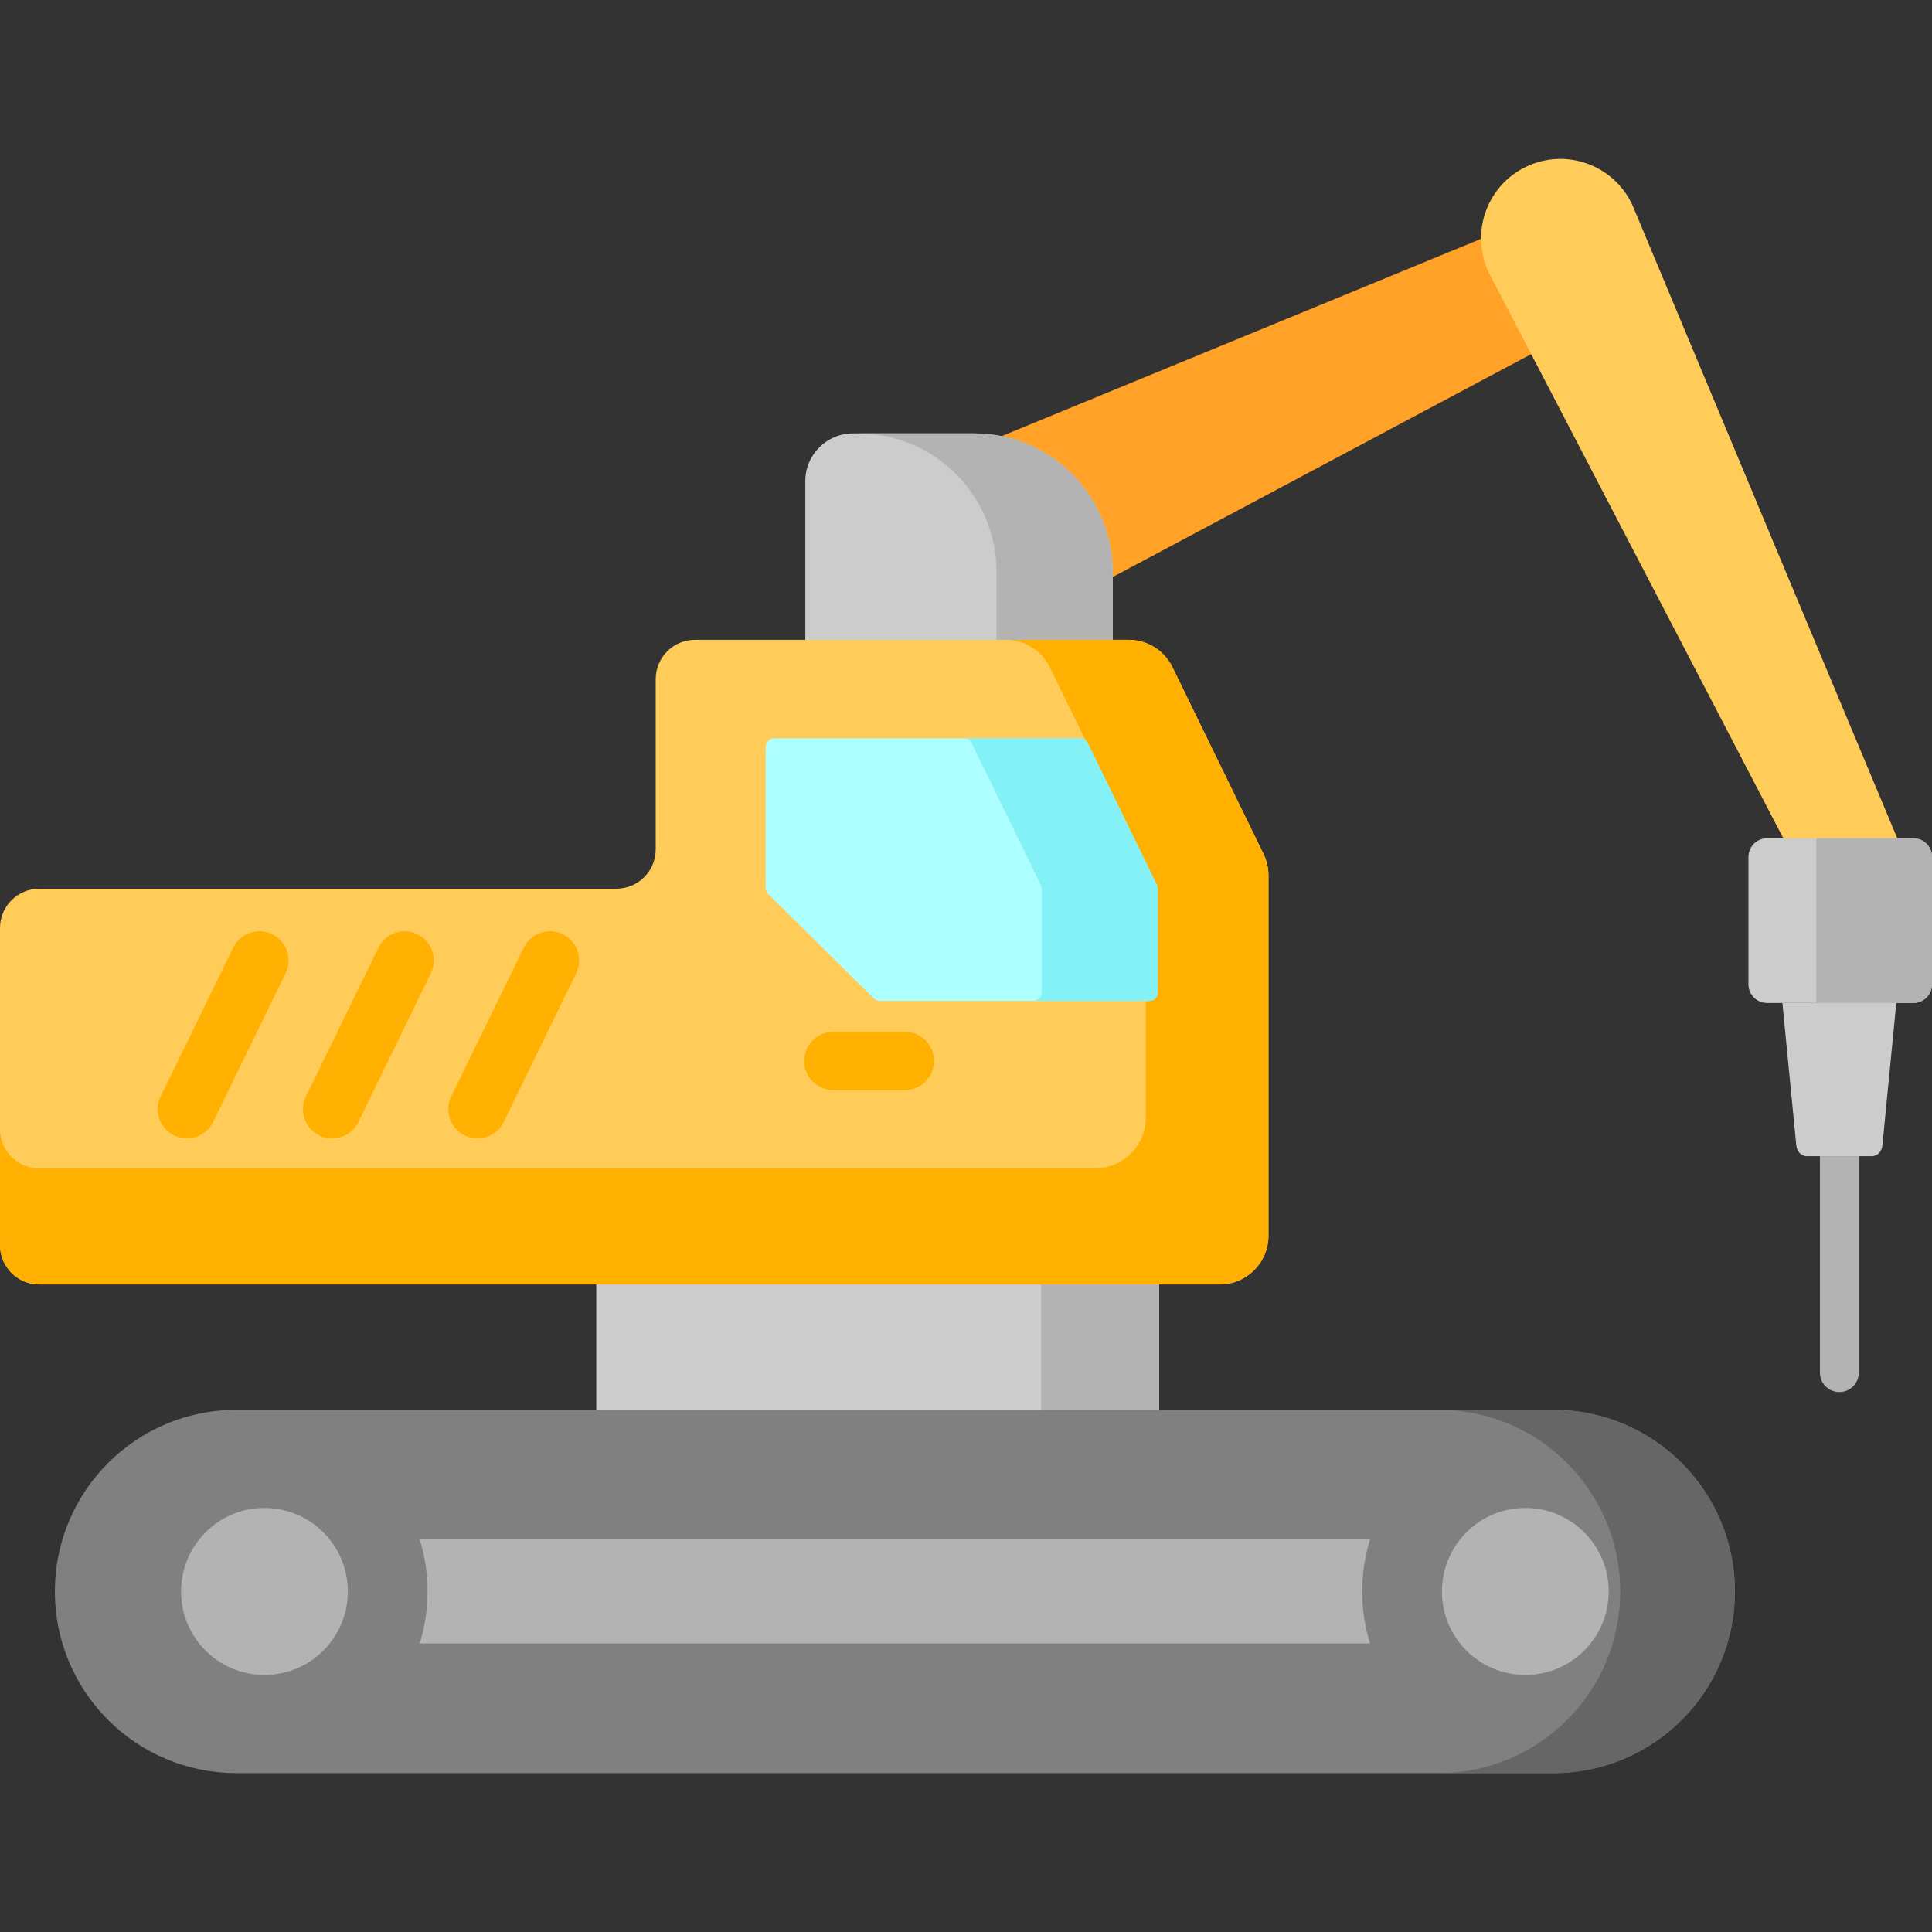 <?xml version="1.0" encoding="iso-8859-1"?>
<!-- Generator: Adobe Illustrator 19.0.0, SVG Export Plug-In . SVG Version: 6.00 Build 0)  -->
<svg xmlns="http://www.w3.org/2000/svg" xmlns:xlink="http://www.w3.org/1999/xlink" version="1.1" id="Layer_1" x="0px" y="0px" viewBox="0 0 512 512" style="enable-background:new 0 0 512 512;" xml:space="preserve">
<rect x="0" y="0" width="512" height="512" fill="#333333" stroke="none"/>
<path style="fill:#FFA227;" d="M291.917,151.5l-0.167,3.083l118.75-63.25L401.167,72.5c-1.617-3.107-3.495-8.076-3.5-11.333  l-134.25,55.25C280.232,119.776,291.917,133.672,291.917,151.5z"/>
<path style="fill:#FFCC5A;" d="M458.895,117.192l-25.992-62.153c-4.464-10.675-16.696-15.739-27.384-11.337l0,0  c-11.428,4.707-16.357,18.222-10.646,29.197l78.752,151.227h30l-32.736-78.252"/>
<rect x="158.02" y="331.39" style="fill:#CCCCCC;" width="149.15" height="51.24"/>
<rect x="275.9" y="331.39" style="fill:#B3B3B3;" width="31.28" height="51.24"/>
<path style="fill:#CCCCCC;" d="M507.053,265.797h-38.748c-2.732,0-4.947-2.215-4.947-4.947V227.1c0-2.732,2.215-4.947,4.947-4.947  h38.748c2.732,0,4.947,2.215,4.947,4.947v33.749C512,263.582,509.785,265.797,507.053,265.797z"/>
<path style="fill:#B3B3B3;" d="M507.056,222.153h-25.731v43.643h25.731c2.73,0,4.944-2.216,4.944-4.951v-33.742  C512,224.37,509.787,222.153,507.056,222.153z"/>
<path style="fill:#808080;" d="M411.658,469.886H62.645c-26.563,0-48.096-21.533-48.096-48.096v-0.07  c0-26.563,21.533-48.096,48.096-48.096h349.013c26.563,0,48.096,21.533,48.096,48.096v0.07  C459.754,448.353,438.221,469.886,411.658,469.886z"/>
<path style="fill:#666666;" d="M411.693,373.624h-30.381c26.543,0,48.061,21.549,48.061,48.131l0,0  c0,26.582-21.518,48.131-48.061,48.131h30.381c26.544,0,48.061-21.549,48.061-48.131l0,0  C459.754,395.173,438.236,373.624,411.693,373.624z"/>
<g>
	<ellipse style="fill:#B3B3B3;" cx="70.08" cy="421.75" rx="22.1" ry="22.13"/>
	<ellipse style="fill:#B3B3B3;" cx="404.22" cy="421.75" rx="22.1" ry="22.13"/>
	<path style="fill:#B3B3B3;" d="M363.073,407.978H111.23c1.35,4.353,2.078,8.98,2.078,13.777s-0.728,9.424-2.078,13.777h251.843   c-1.351-4.352-2.078-8.979-2.078-13.777C360.994,416.958,361.722,412.331,363.073,407.978z"/>
</g>
<path style="fill:#CCCCCC;" d="M294.869,178.564v-26.946c0-20.303-16.435-36.762-36.708-36.762h-32.113  c-6.977,0-12.634,5.665-12.634,12.652v51.056H294.869z"/>
<path style="fill:#B3B3B3;" d="M258.16,114.856h-30.774c20.273,0,36.708,16.459,36.708,36.762v26.947h30.774v-26.947  C294.869,131.315,278.434,114.856,258.16,114.856z"/>
<path style="fill:#FFCC5A;" d="M299.11,169.559H184.18c-5.751,0-10.413,4.669-10.413,10.428v45.101  c0,5.759-4.662,10.428-10.413,10.428H10.413C4.662,235.516,0,240.184,0,245.944v84.022c0,5.759,4.662,10.428,10.413,10.428h312.823  c7.134,0,12.918-5.792,12.918-12.936v-95.477c0-1.967-0.448-3.908-1.31-5.676l-24.126-49.484  C308.552,172.377,304.046,169.559,299.11,169.559z"/>
<path style="fill:#FFB000;" d="M334.844,226.304l-24.126-49.484c-2.166-4.443-6.671-7.261-11.608-7.261h-32.504  c4.937,0,9.442,2.818,11.608,7.261l24.126,49.484c0.862,1.768,1.31,3.709,1.31,5.676v64.194c0,7.432-6.016,13.457-13.437,13.457  h-279.8C4.662,309.63,0,304.961,0,299.202v30.763c0,5.759,4.662,10.428,10.413,10.428h293.236h19.587  c7.134,0,12.918-5.792,12.918-12.937v-30.763v-64.714C336.153,230.012,335.706,228.071,334.844,226.304z"/>
<path style="fill:#AEFFFF;" d="M286.218,195.663h-81.035c-1.255,0-2.272,1.019-2.272,2.276v37.36c0,0.608,0.243,1.192,0.676,1.619  l27.984,27.68c0.425,0.421,0.999,0.657,1.597,0.657h71.388c1.255,0,2.272-1.019,2.272-2.276v-27.43c0-0.346-0.079-0.688-0.23-0.998  l-18.337-37.61C287.879,196.158,287.087,195.663,286.218,195.663z"/>
<path style="fill:#84F1F7;" d="M306.597,234.549L288.26,196.94c-0.381-0.782-1.174-1.277-2.042-1.277h-30.774  c0.869,0,1.661,0.496,2.042,1.277l18.337,37.609c0.151,0.311,0.23,0.652,0.23,0.999v27.43c0,1.257-1.018,2.276-2.273,2.276h30.774  c1.255,0,2.272-1.019,2.272-2.276v-27.43C306.828,235.202,306.749,234.86,306.597,234.549z"/>
<path style="fill:#CCCCCC;" d="M496.068,306.396h-17.244c-1.426,0-2.625-1.208-2.78-2.803l-3.691-37.796h30.187l-3.691,37.796  C498.693,305.188,497.495,306.396,496.068,306.396z"/>
<g>
	<path style="fill:#FFB000;" d="M220.839,273.435c-4.267,0-7.726,3.459-7.726,7.726s3.459,7.726,7.726,7.726h18.946   c4.267,0,7.726-3.459,7.726-7.726s-3.459-7.726-7.726-7.726H220.839z"/>
	<path style="fill:#FFB000;" d="M49.511,301.699c2.862,0,5.613-1.598,6.951-4.344l19.22-39.44c1.869-3.835,0.275-8.461-3.561-10.33   c-3.837-1.869-8.461-0.277-10.33,3.561l-19.22,39.44c-1.869,3.835-0.275,8.461,3.561,10.33   C47.222,301.447,48.375,301.699,49.511,301.699z"/>
	<path style="fill:#FFB000;" d="M88.013,301.699c2.862,0,5.613-1.598,6.951-4.344l19.22-39.44c1.869-3.835,0.275-8.461-3.561-10.33   c-3.838-1.869-8.461-0.277-10.33,3.561l-19.22,39.44c-1.869,3.835-0.275,8.461,3.561,10.33   C85.724,301.447,86.877,301.699,88.013,301.699z"/>
	<path style="fill:#FFB000;" d="M126.515,301.699c2.862,0,5.613-1.598,6.951-4.344l19.22-39.44c1.869-3.835,0.275-8.461-3.561-10.33   c-3.837-1.869-8.461-0.277-10.33,3.561l-19.22,39.44c-1.869,3.835-0.275,8.461,3.561,10.33   C124.226,301.447,125.379,301.699,126.515,301.699z"/>
</g>
<path style="fill:#B3B3B3;" d="M482.296,306.395v57.369c0,2.845,2.306,5.151,5.151,5.151s5.151-2.306,5.151-5.151v-57.369H482.296z"/>
<g>
</g>
<g>
</g>
<g>
</g>
<g>
</g>
<g>
</g>
<g>
</g>
<g>
</g>
<g>
</g>
<g>
</g>
<g>
</g>
<g>
</g>
<g>
</g>
<g>
</g>
<g>
</g>
<g>
</g>
</svg>
